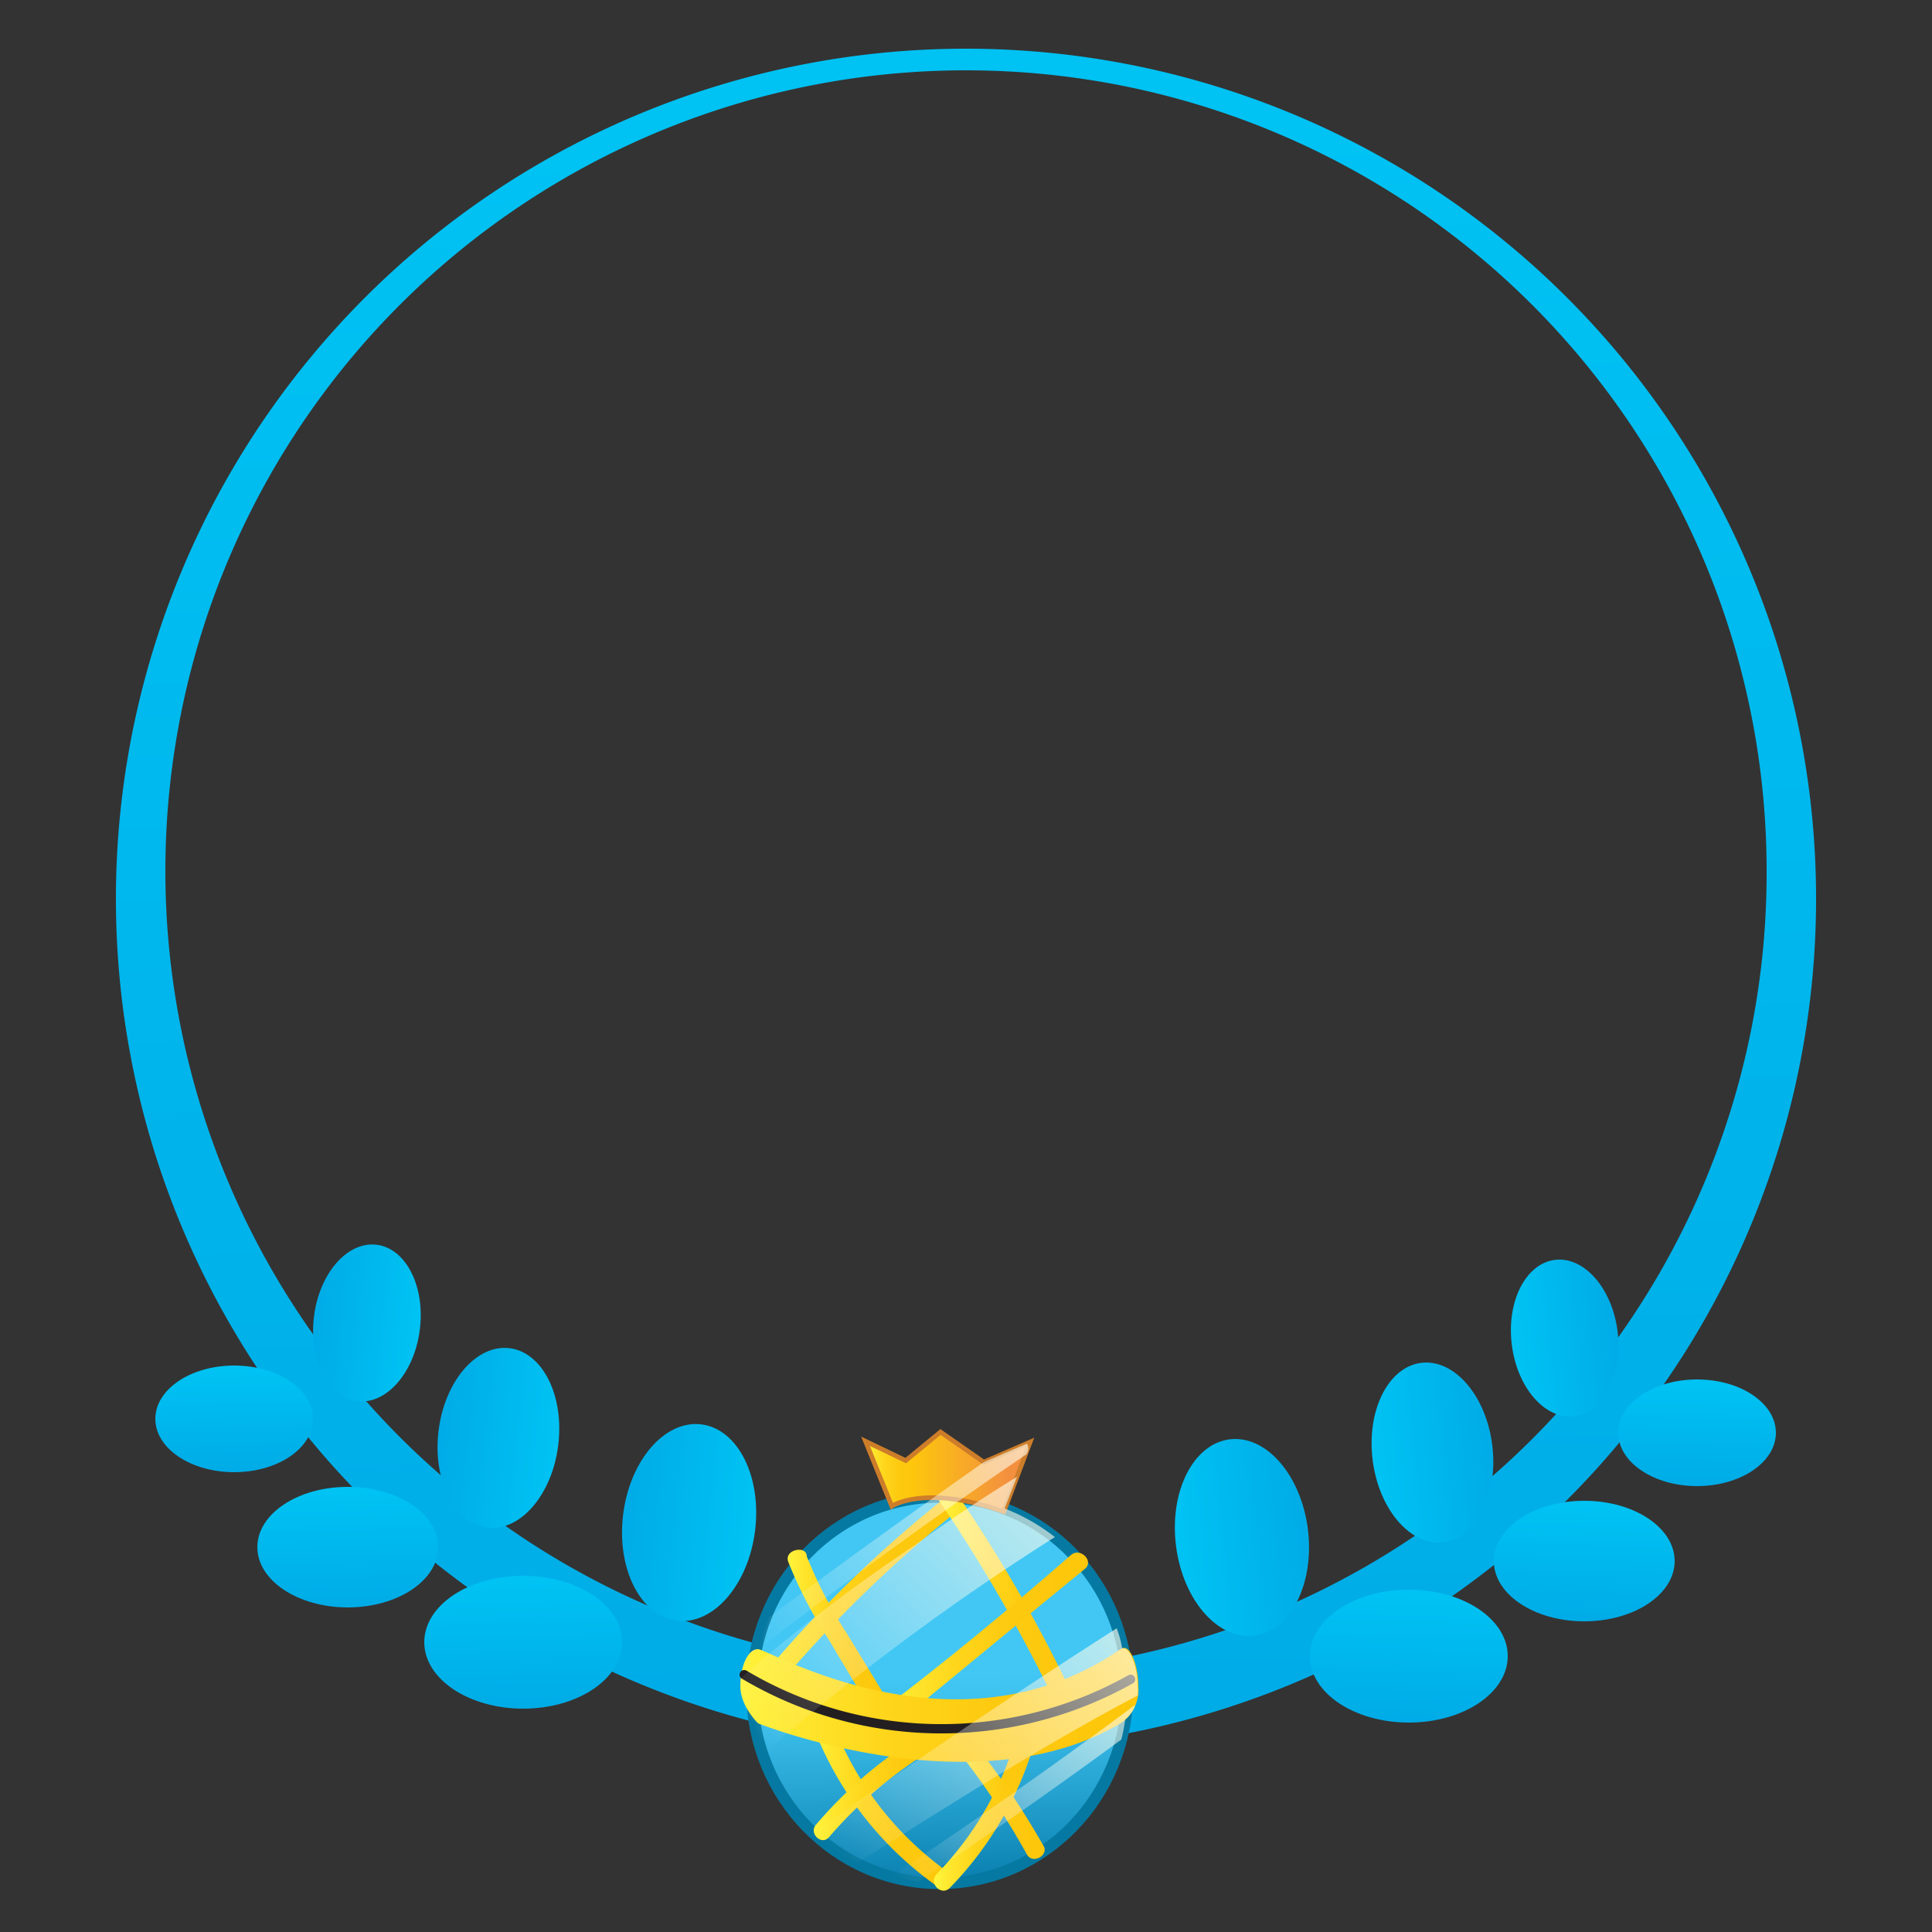 <svg id="Layer_1" data-name="Layer 1" xmlns="http://www.w3.org/2000/svg" xmlns:xlink="http://www.w3.org/1999/xlink" viewBox="0 0 25 25"><rect x="0" y="0" width="25" height="25" fill="#333333" stroke="none"/><defs><style>.cls-1{fill:url(#linear-gradient);}.cls-2{stroke:#0579a1;stroke-width:0.15px;fill:url(#linear-gradient-2);}.cls-13,.cls-2{stroke-miterlimit:10;}.cls-3{fill:url(#linear-gradient-3);}.cls-4{fill:url(#linear-gradient-4);}.cls-5{fill:url(#linear-gradient-5);}.cls-6{fill:url(#linear-gradient-6);}.cls-7{fill:url(#linear-gradient-7);}.cls-8{fill:url(#linear-gradient-8);}.cls-9{fill:url(#linear-gradient-9);}.cls-10{fill:url(#linear-gradient-10);}.cls-11{fill:url(#linear-gradient-11);}.cls-12{fill:none;stroke:#231f20;stroke-linecap:round;stroke-linejoin:round;stroke-width:0.12px;}.cls-13{stroke:#cd7d29;stroke-width:0.06px;fill:url(#linear-gradient-12);}.cls-14{opacity:0.65;}.cls-15{fill:url(#linear-gradient-13);}.cls-16{fill:url(#linear-gradient-14);}.cls-17{fill:url(#linear-gradient-15);}.cls-18{fill:url(#linear-gradient-16);}.cls-19{fill:url(#linear-gradient-17);}.cls-20{fill:url(#linear-gradient-18);}.cls-21{fill:url(#linear-gradient-19);}.cls-22{fill:url(#linear-gradient-20);}.cls-23{fill:url(#linear-gradient-21);}.cls-24{fill:url(#linear-gradient-22);}.cls-25{fill:url(#linear-gradient-23);}.cls-26{fill:url(#linear-gradient-24);}.cls-27{fill:url(#linear-gradient-25);}.cls-28{fill:url(#linear-gradient-26);}.cls-29{fill:url(#linear-gradient-27);}.cls-30{fill:url(#linear-gradient-28);}.cls-31{fill:url(#linear-gradient-29);}</style><linearGradient id="linear-gradient" x1="12.76" y1="22.94" x2="12.27" y2="1.68" gradientUnits="userSpaceOnUse"><stop offset="0" stop-color="#00abe6"/><stop offset="1" stop-color="#00c2f3"/></linearGradient><linearGradient id="linear-gradient-2" x1="12.23" y1="24.7" x2="12.09" y2="19.11" gradientUnits="userSpaceOnUse"><stop offset="0" stop-color="#0074a5"/><stop offset="0.17" stop-color="#1993c2"/><stop offset="0.41" stop-color="#37b9e6"/><stop offset="0.54" stop-color="#42c7f4"/></linearGradient><linearGradient id="linear-gradient-3" x1="9.74" y1="20.68" x2="12.38" y2="20.68" gradientUnits="userSpaceOnUse"><stop offset="0" stop-color="#fff33b"/><stop offset="0.13" stop-color="#fee72e"/><stop offset="0.37" stop-color="#fed51b"/><stop offset="0.63" stop-color="#fdca10"/><stop offset="0.89" stop-color="#fdc70c"/></linearGradient><linearGradient id="linear-gradient-4" x1="12.16" y1="20.72" x2="13.91" y2="20.72" xlink:href="#linear-gradient-3"/><linearGradient id="linear-gradient-5" x1="10.2" y1="21.21" x2="11.57" y2="21.21" xlink:href="#linear-gradient-3"/><linearGradient id="linear-gradient-6" x1="11.43" y1="21.19" x2="14.03" y2="21.19" xlink:href="#linear-gradient-3"/><linearGradient id="linear-gradient-7" x1="10.51" y1="23.29" x2="12.23" y2="23.29" xlink:href="#linear-gradient-3"/><linearGradient id="linear-gradient-8" x1="12.12" y1="23.37" x2="13.42" y2="23.37" xlink:href="#linear-gradient-3"/><linearGradient id="linear-gradient-9" x1="10.55" y1="23.04" x2="12.32" y2="23.04" xlink:href="#linear-gradient-3"/><linearGradient id="linear-gradient-10" x1="12.2" y1="23.13" x2="13.5" y2="23.13" xlink:href="#linear-gradient-3"/><linearGradient id="linear-gradient-11" x1="9.58" y1="22.06" x2="14.73" y2="22.06" xlink:href="#linear-gradient-3"/><linearGradient id="linear-gradient-12" x1="11.2" y1="19.05" x2="13.33" y2="19.05" gradientUnits="userSpaceOnUse"><stop offset="0" stop-color="#fff33b"/><stop offset="0.04" stop-color="#fee72e"/><stop offset="0.12" stop-color="#fed51b"/><stop offset="0.2" stop-color="#fdca10"/><stop offset="0.28" stop-color="#fdc70c"/><stop offset="0.87" stop-color="#f3903f"/></linearGradient><linearGradient id="linear-gradient-13" x1="14.47" y1="21.08" x2="11.09" y2="24.3" gradientUnits="userSpaceOnUse"><stop offset="0" stop-color="#fffdeb"/><stop offset="1" stop-color="#fff" stop-opacity="0"/></linearGradient><linearGradient id="linear-gradient-14" x1="14.56" y1="21.92" x2="11.79" y2="24.56" xlink:href="#linear-gradient-13"/><linearGradient id="linear-gradient-15" x1="13.27" y1="19.22" x2="9.75" y2="22.57" xlink:href="#linear-gradient-13"/><linearGradient id="linear-gradient-16" x1="13.07" y1="18.45" x2="9.9" y2="21.47" xlink:href="#linear-gradient-13"/><linearGradient id="linear-gradient-17" x1="9.78" y1="21.34" x2="9.69" y2="21.42" xlink:href="#linear-gradient-13"/><linearGradient id="linear-gradient-18" x1="6.79" y1="22.13" x2="6.75" y2="20.47" xlink:href="#linear-gradient"/><linearGradient id="linear-gradient-19" x1="2.5" y1="18.96" x2="2.46" y2="17.3" gradientTransform="translate(11.4 37.78) rotate(180)" xlink:href="#linear-gradient"/><linearGradient id="linear-gradient-20" x1="4.52" y1="20.83" x2="4.48" y2="19.31" xlink:href="#linear-gradient"/><linearGradient id="linear-gradient-21" x1="1.72" y1="21.47" x2="1.69" y2="19.95" gradientTransform="translate(8.16 39.28) rotate(180)" xlink:href="#linear-gradient"/><linearGradient id="linear-gradient-22" x1="3.05" y1="19.06" x2="3.02" y2="17.74" xlink:href="#linear-gradient"/><linearGradient id="linear-gradient-23" x1="0.46" y1="23.25" x2="0.42" y2="21.92" gradientTransform="translate(5.18 39.67) rotate(180)" xlink:href="#linear-gradient"/><linearGradient id="linear-gradient-24" x1="-6" y1="22.32" x2="-6.04" y2="20.65" gradientTransform="matrix(-1, 0, 0, 1, 12.21, 0)" xlink:href="#linear-gradient"/><linearGradient id="linear-gradient-25" x1="4.27" y1="31.63" x2="4.23" y2="29.97" gradientTransform="matrix(0, 1, 1, 0, -14.67, 15.64)" xlink:href="#linear-gradient"/><linearGradient id="linear-gradient-26" x1="-8.27" y1="21.01" x2="-8.31" y2="19.5" gradientTransform="matrix(-1, 0, 0, 1, 12.21, 0)" xlink:href="#linear-gradient"/><linearGradient id="linear-gradient-27" x1="3.5" y1="34.13" x2="3.46" y2="32.62" gradientTransform="matrix(0, 1, 1, 0, -14.79, 15.32)" xlink:href="#linear-gradient"/><linearGradient id="linear-gradient-28" x1="-9.74" y1="19.25" x2="-9.77" y2="17.92" gradientTransform="matrix(-1, 0, 0, 1, 12.21, 0)" xlink:href="#linear-gradient"/><linearGradient id="linear-gradient-29" x1="2.23" y1="35.92" x2="2.2" y2="34.59" gradientTransform="matrix(0, 1, 1, 0, -14.96, 15.1)" xlink:href="#linear-gradient"/></defs><path class="cls-1" d="M12.5.63a11,11,0,1,0,11,11A11,11,0,0,0,12.5.63Zm0,21A10.36,10.36,0,1,1,22.86,11.3,10.35,10.35,0,0,1,12.5,21.65Z"/><ellipse class="cls-2" cx="12.16" cy="21.87" rx="2.43" ry="2.5"/><path class="cls-3" d="M9.91,22a16.9,16.9,0,0,1,2.48-2.45c.12-.09-.05-.26-.17-.16a16,16,0,0,0-2.48,2.45c-.09.11.08.28.17.16Z"/><path class="cls-4" d="M12.16,19.43a20.52,20.52,0,0,1,1.54,2.69c.07.14.28,0,.21-.12a19.3,19.3,0,0,0-1.54-2.69c-.09-.13-.3,0-.21.12Z"/><path class="cls-5" d="M10.2,20.21a5.61,5.61,0,0,0,.52,1c.21.35.42.71.64,1.06.08.13.3,0,.21-.13l-.61-1a5.76,5.76,0,0,1-.52-1c0-.15-.3-.09-.24.07Z"/><path class="cls-6" d="M11.6,22.3c.83-.67,1.64-1.35,2.44-2,.12-.1-.06-.28-.18-.18-.8.7-1.61,1.37-2.44,2-.12.1.06.28.18.18Z"/><path class="cls-7" d="M10.51,22.31a4.48,4.48,0,0,0,1.59,2.08c.12.09.24-.12.12-.2a4.2,4.2,0,0,1-1.48-2c-.05-.14-.28-.08-.23.07Z"/><path class="cls-8" d="M12.29,24.43a4.49,4.49,0,0,0,1.13-2c0-.16-.2-.22-.24-.07a4.18,4.18,0,0,1-1.06,1.89c-.11.12.06.29.17.18Z"/><path class="cls-9" d="M10.73,23.77a5.64,5.64,0,0,1,1.59-1.28c.14-.07,0-.28-.12-.2a5.65,5.65,0,0,0-1.64,1.32c-.1.11.07.28.17.16Z"/><path class="cls-10" d="M12.21,22.43A9.77,9.77,0,0,1,13.29,24c.08.13.29,0,.21-.12a10.44,10.44,0,0,0-1.12-1.6c-.1-.11-.27,0-.17.17Z"/><path class="cls-11" d="M14.5,22.3c-1.89,1.12-4.69,0-4.69,0s-.23-.22-.23-.48h0c0-.27.1-.48.23-.48s2.57,1.46,4.69,0c.12-.09.23.21.23.48h0A.52.52,0,0,1,14.5,22.3Z"/><path class="cls-12" d="M9.63,21.67a5,5,0,0,0,5,.06"/><path class="cls-13" d="M11.2,18.65l.34.84s.42-.29,1.45.07l.34-.9-.6.26-.56-.39-.45.37Z"/><g class="cls-14"><path class="cls-15" d="M11.09,24.11c1.19-.75,2.38-1.51,3.63-2.17a.49.49,0,0,0,0-.12c0-.24-.09-.51-.2-.49a1.25,1.25,0,0,0-.07-.26q-2,1.28-3.93,2.65A2.35,2.35,0,0,0,11.09,24.11Z"/><path class="cls-16" d="M11.53,24.28l.35.07c.89-.59,1.77-1.21,2.63-1.84a2.38,2.38,0,0,0,.05-.26.38.38,0,0,0,.13-.19C13.66,22.83,12.6,23.57,11.53,24.28Z"/><path class="cls-17" d="M13,19.52l.16-.41c-.46.28-.9.58-1.33.89a21.73,21.73,0,0,0-2.24,1.71.37.37,0,0,0,0,.11c0,.23.08.43.19.47a1.8,1.8,0,0,0,.1.4,31.19,31.19,0,0,1,3.77-2.8A2.54,2.54,0,0,0,13,19.52Z"/><path class="cls-18" d="M13.29,18.68l-.56.24,0,0c-.94.66-1.87,1.33-2.77,2a2.3,2.3,0,0,0-.14.42c1.13-.88,2.28-1.72,3.46-2.52A.13.13,0,0,0,13.29,18.68Z"/><path class="cls-19" d="M9.78,21.34a.24.24,0,0,0-.1.08Z"/></g><ellipse class="cls-20" cx="6.77" cy="21.25" rx="1.28" ry="0.86"/><ellipse class="cls-21" cx="8.92" cy="19.7" rx="1.28" ry="0.86" transform="translate(-11.74 26.1) rotate(-82.85)"/><ellipse class="cls-22" cx="4.5" cy="20.02" rx="1.17" ry="0.78"/><ellipse class="cls-23" cx="6.46" cy="18.61" rx="1.17" ry="0.78" transform="translate(-12.82 22.7) rotate(-82.85)"/><ellipse class="cls-24" cx="3.03" cy="18.36" rx="1.02" ry="0.69"/><ellipse class="cls-25" cx="4.75" cy="17.13" rx="1.02" ry="0.69" transform="translate(-12.84 19.7) rotate(-82.85)"/><ellipse class="cls-26" cx="18.23" cy="21.43" rx="1.28" ry="0.86"/><ellipse class="cls-27" cx="16.07" cy="19.89" rx="0.86" ry="1.28" transform="translate(-2.35 2.16) rotate(-7.15)"/><ellipse class="cls-28" cx="20.5" cy="20.2" rx="1.17" ry="0.78"/><ellipse class="cls-29" cx="18.54" cy="18.8" rx="0.78" ry="1.17" transform="translate(-2.2 2.45) rotate(-7.15)"/><ellipse class="cls-30" cx="21.96" cy="18.54" rx="1.02" ry="0.69"/><ellipse class="cls-31" cx="20.25" cy="17.31" rx="0.69" ry="1.02" transform="translate(-2 2.66) rotate(-7.15)"/></svg>